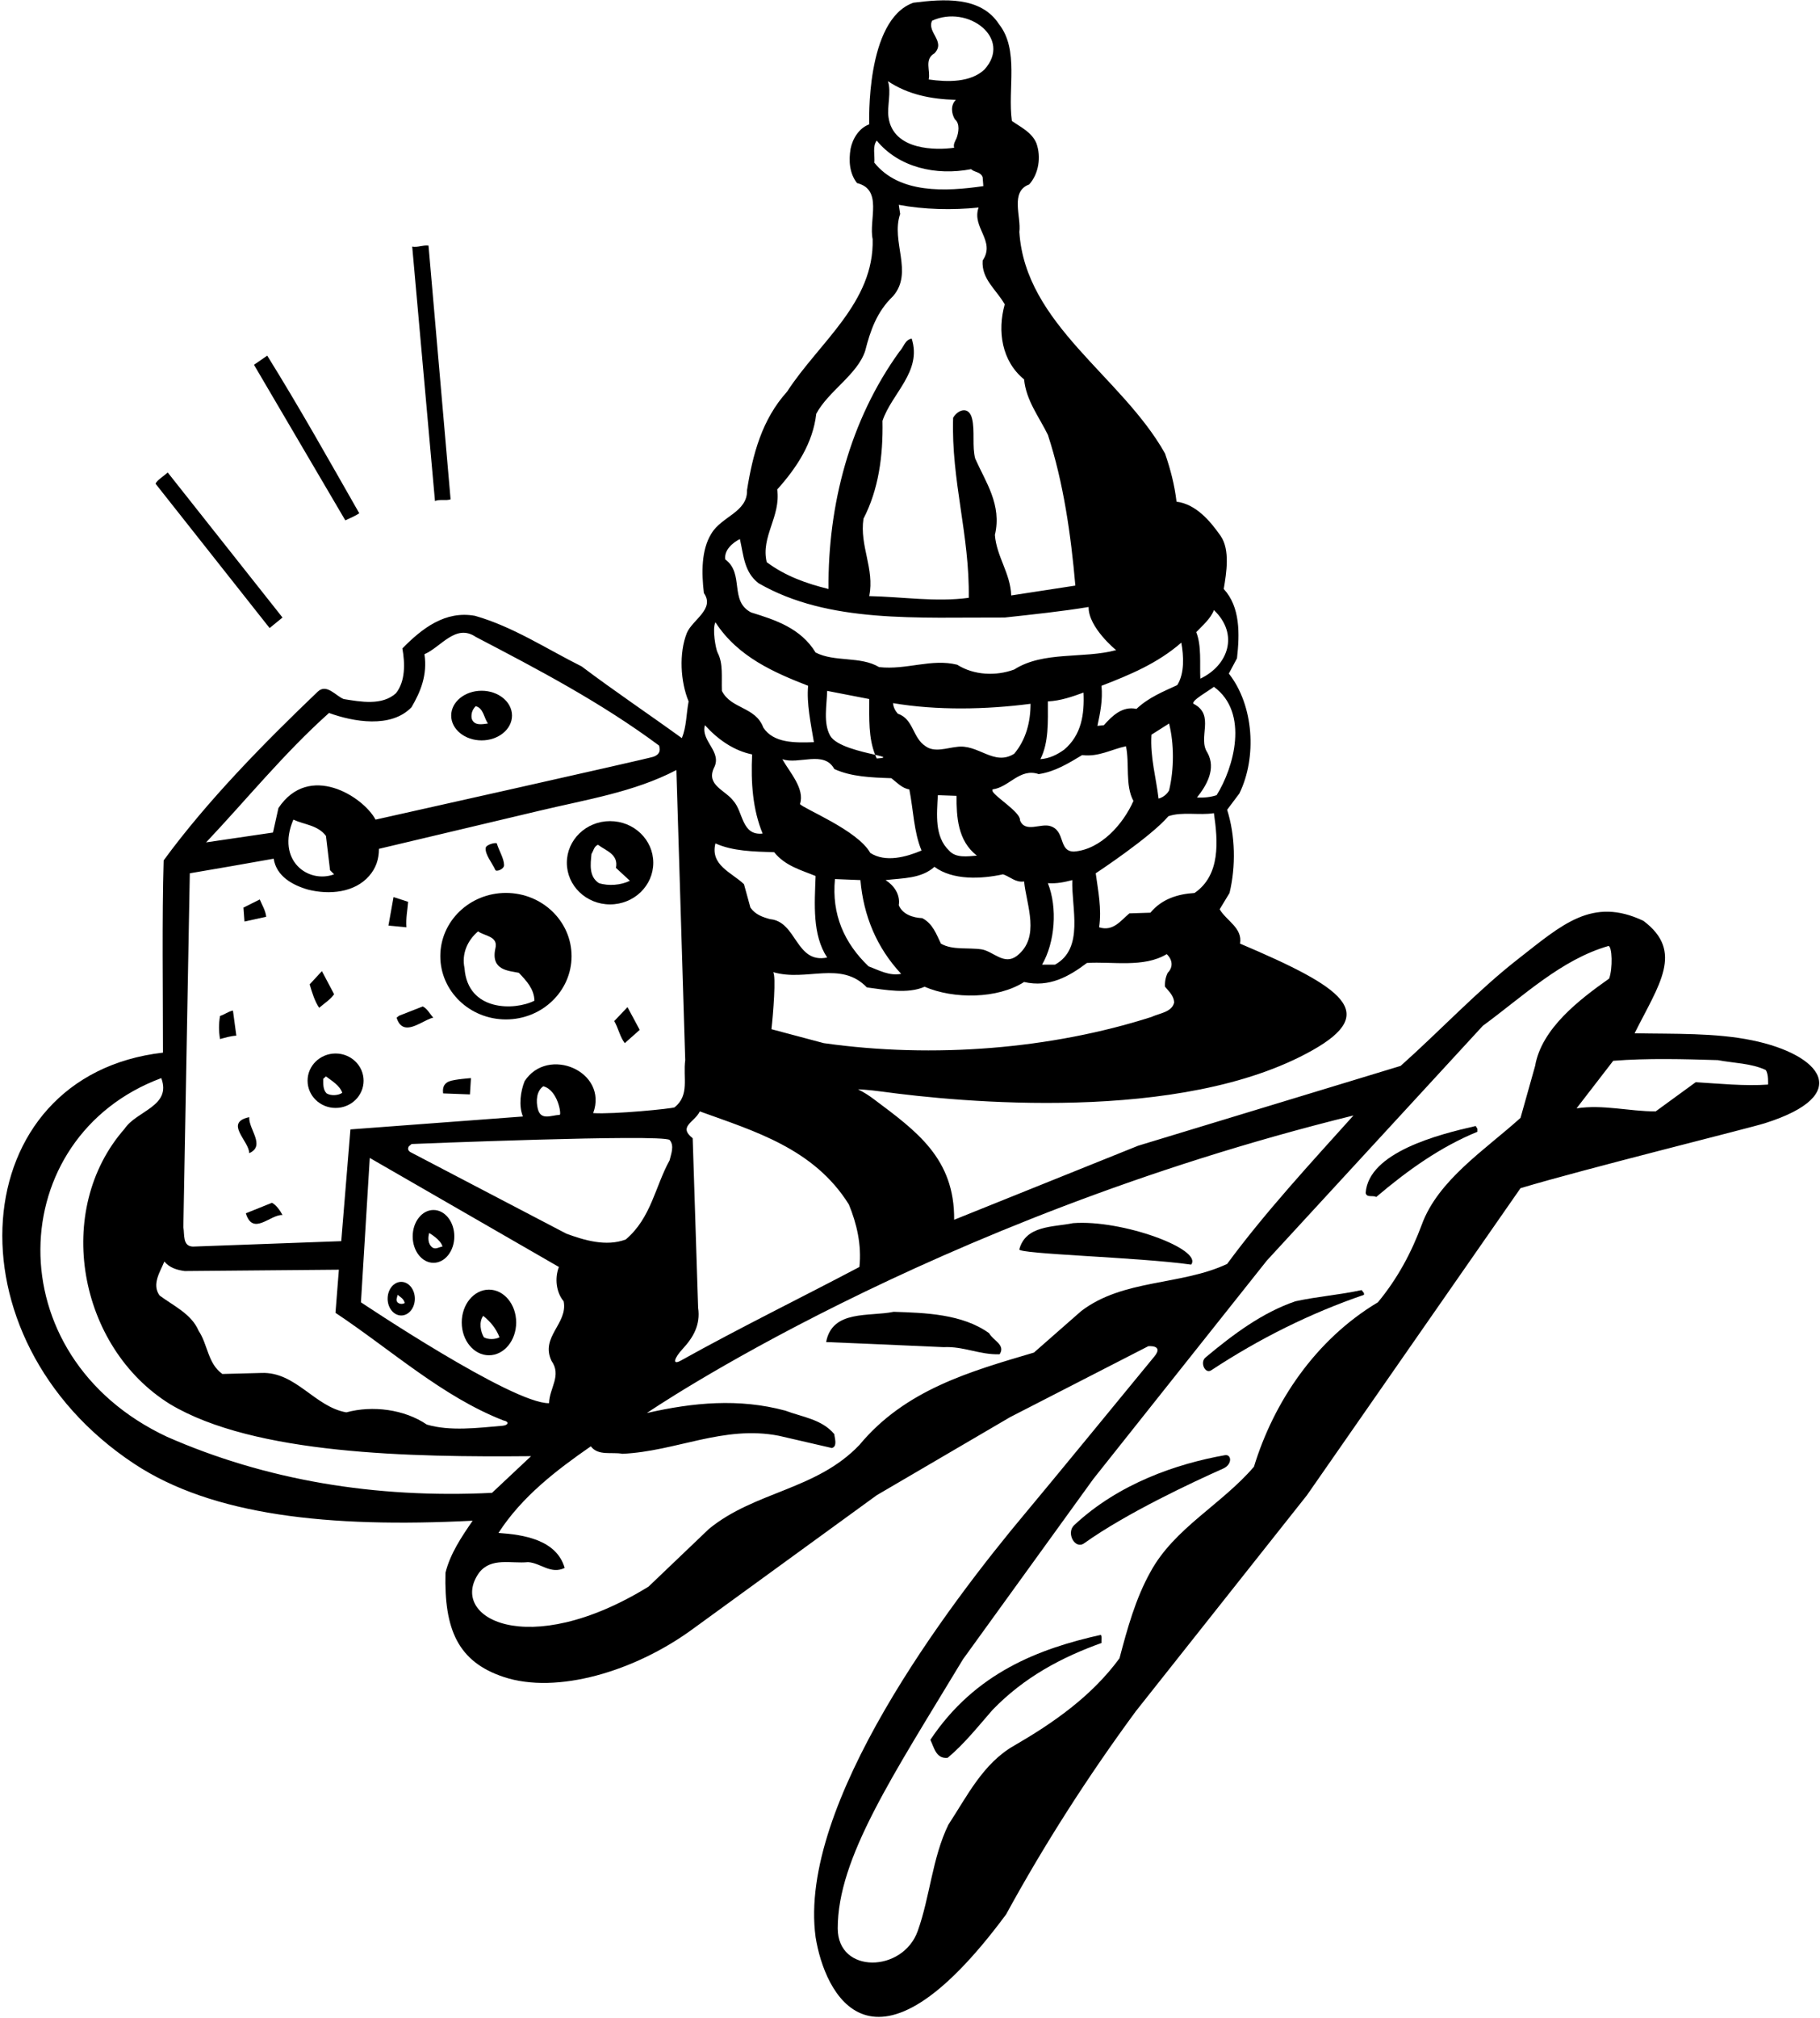 <?xml version="1.0" encoding="UTF-8"?>
<svg xmlns="http://www.w3.org/2000/svg" xmlns:xlink="http://www.w3.org/1999/xlink" width="536pt" height="594pt" viewBox="0 0 536 594" version="1.1">
<g id="surface1">
<path style=" stroke:none;fill-rule:nonzero;fill:rgb(0%,0%,0%);fill-opacity:1;" d="M 381.5 383.102 C 371.812 386.41 363.297 392.738 355.031 399.641 C 353.312 401.074 354.898 404.609 356.719 403.414 C 370.926 394.059 385.922 386.605 401.699 381.199 L 401.699 380.699 L 401 379.801 C 394.602 381.199 387.898 381.699 381.5 383.102 "/>
<path style=" stroke:none;fill-rule:nonzero;fill:rgb(0%,0%,0%);fill-opacity:1;" d="M 83.199 181.801 L 49.398 139.102 C 48.199 140.199 46.301 141.301 45.801 142.398 L 79.398 184.898 L 83.199 181.801 "/>
<path style=" stroke:none;fill-rule:nonzero;fill:rgb(0%,0%,0%);fill-opacity:1;" d="M 105.801 151.102 C 96.898 135.5 88.102 119.801 78.699 104.699 L 74.801 107.398 L 101.699 153.199 C 103.102 152.5 104.5 152 105.801 151.102 "/>
<path style=" stroke:none;fill-rule:nonzero;fill:rgb(0%,0%,0%);fill-opacity:1;" d="M 515.992 306.266 C 505.082 304.031 493.102 304.426 481.398 304.199 C 488.594 289.812 496.039 280.133 484 271.102 C 468.898 263.926 460.031 272.227 447.039 282.371 C 435.02 291.75 424.125 303.449 412.5 313.801 L 335.199 337.301 L 281 359.102 C 281.168 341.051 269.922 333.023 257.426 323.656 C 255.918 322.523 254.355 321.512 252.699 320.699 C 252.699 320.699 255.355 320.766 259.992 321.398 C 281.887 324.375 347.934 330.988 386.574 309.172 C 406.164 298.109 395.844 290.816 365.199 277.801 C 366 273.199 361.199 271.102 359.199 267.699 L 362.102 262.898 C 364 255 363.801 246 361.398 238.398 L 365 233.602 C 370.199 223 369.301 207.699 361.898 198.301 L 364.301 193.801 C 365.102 186.699 365.301 178.699 360.398 173.398 C 361.199 168.602 362.301 161.898 359.5 157.801 C 356.301 153.199 352.102 148.398 346.5 147.699 C 345.898 142.699 344.699 138.102 343.102 133.5 C 330.301 110.699 302 95.602 300.199 68.301 C 300.801 63.801 297.398 56.398 303.102 54.301 C 305.898 51.199 306.699 46.199 305.199 42.102 C 303.801 38.898 300.699 37.5 298 35.602 C 296.699 26.102 300.199 14.699 294.199 7.102 C 288.801 -1.199 277.801 -0.301 269 0.801 C 254.801 5.801 256 36.602 256 36.602 C 253 37.699 251.102 40.801 250.5 43.801 C 249.898 47.398 250.199 51.102 252.398 53.898 C 260.102 55.801 255.801 64.801 257 70.398 C 257.5 89.102 241.199 100.801 231.801 115.301 C 224.398 123.5 221.699 133.699 220 144.301 C 220.199 150.801 212.5 152 209.5 157.102 C 206.5 161.898 206.602 168.699 207.301 174.602 C 210.602 179.301 204 182.398 202.301 186.301 C 199.898 192.301 200.398 200.699 202.801 206.5 C 202.102 210.102 202.199 214 200.801 217.301 C 191 210.199 181 203.5 171.301 196.199 C 160.898 191 151.102 184.5 139.898 181.301 C 131.102 179.699 124.301 185 118.5 190.898 C 119.301 195.301 119.398 200.602 116.602 204.102 C 112.5 207.801 106.199 206.602 101.199 205.801 C 98.801 204.801 96.199 201.199 93.602 203.602 C 77.699 218.801 61 235.801 48.199 253.301 C 47.699 270.199 48 291.699 48 309.898 C -10.449 316.617 -16.473 393.992 39.57 430.973 C 62.523 446.117 96.633 449.875 139.199 447.699 C 135.898 452.5 132.602 457.398 131.199 463 C 130.758 479.742 134.891 489.254 148.387 493.719 C 163.926 498.863 186.855 492.148 204 479.602 L 258.199 440.199 L 297.5 417.199 L 338.168 396.328 C 338.168 396.328 342.824 395.867 339.988 399.324 C 330.355 411.066 308.48 437.719 302.273 445.109 C 279.125 472.691 234.875 531.258 240.199 570.301 C 242.773 586.527 256.746 617.02 296.301 563.602 C 307.5 543.102 320.301 523.098 334.5 503.801 L 384.898 440.199 L 447.801 349.801 C 466.801 344.102 515.09 332.16 519.789 330.672 C 546.215 322.312 536.227 310.41 515.992 306.266 Z M 339.102 299.398 C 309.699 308.801 275 311.699 242.602 307.102 L 227.199 303 C 227.699 298.602 228.602 287.301 227.699 286.199 C 237.5 289.102 247.602 282.699 255.301 290.699 C 260.699 291.398 267.301 292.699 272.301 290.5 C 280.898 294.199 293.801 294.102 301.602 289.102 C 309 290.801 314.801 287.5 320.102 283.5 C 327.5 283 336.801 285 343.602 280.898 C 345.301 282.5 345.602 284.699 343.898 286.398 C 343.301 287.602 343 289 343.102 290.5 C 344.301 291.898 345.699 293.199 345.801 295.102 C 345.199 298 341.398 298.301 339.102 299.398 Z M 257.734 222.211 C 260.324 222.809 261.371 223.102 258.199 223.301 C 258.031 222.938 257.879 222.574 257.734 222.211 C 253.789 221.301 246.25 219.68 244.5 216.602 C 242.398 212.898 243.5 207.602 243.602 203.398 L 256 205.801 C 256 211.77 255.742 217.133 257.734 222.211 Z M 245.699 226.398 C 250.699 228.699 256.602 228.898 262.5 229.102 C 264.199 230.398 265.699 232.102 267.801 232.398 C 269 238.398 269.102 244.898 271.398 250.398 C 266.898 252.301 260.801 254 256.301 251.102 C 252.602 244.398 236.398 238 235.602 236.699 C 237.102 232.199 232.5 227.301 230.398 223.5 C 235.199 225.199 242.699 220.801 245.699 226.398 Z M 308.602 206.5 C 312.398 206.301 315.801 205.102 319.102 203.898 C 319.398 210.301 318.5 216.398 313.398 220.699 C 311.301 222.199 309.102 223.301 306.398 223.5 C 308.898 218.602 308.602 212.5 308.602 206.5 Z M 318.699 222.301 C 323.602 222.898 327.301 220.602 331.602 219.699 C 332.699 224.699 331.301 231.199 333.801 235.801 C 330.801 242.602 324.199 250.102 316.301 250.699 C 311.602 250.699 313.898 244.602 309.301 243.199 C 306.5 242.301 301.898 245.301 300.398 241.5 C 300.602 239.102 293 234.602 292.301 232.898 L 292.301 232.398 C 297.199 231.801 300.301 226 305.898 227.898 C 310.699 227.199 314.699 224.699 318.699 222.301 Z M 308.602 260 C 311.199 260.199 313.5 259.699 315.801 259.102 C 315.5 267.301 319.398 279.199 310.699 284 L 306.898 284 C 310.699 277.398 311.5 267.301 308.602 260 Z M 264.699 266.5 C 265.199 263.301 263.199 260.602 260.801 259.102 C 265.898 258.5 271.301 258.699 275.199 255.199 C 280.602 259.199 289 258.801 295.398 257.398 C 297.5 258.102 299.102 259.898 301.602 259.5 C 302.301 266.5 306.5 275.898 299.5 281.398 C 295.699 284.301 292.602 280.102 289.102 279.5 C 285.199 278.898 280.5 279.801 277.102 277.801 C 275.801 275.102 274.699 271.898 271.602 270.301 C 268.898 270.199 265.801 269.199 264.699 266.5 Z M 265.398 286.699 C 261.898 287.398 258.801 285.602 255.801 284.5 C 248.602 277.602 244.898 269.199 245.898 258.801 L 253.398 259.102 C 254.301 269.602 258.199 279 265.398 286.699 Z M 276.199 234.102 L 281.699 234.301 C 281.699 240.398 282 247.5 287.699 251.898 C 285 252.102 281.5 252.699 279.5 250.398 C 275.199 246.301 275.898 239.801 276.199 234.102 Z M 298.699 221.898 C 292.699 225.699 288.102 218.898 281.699 219.898 C 278.801 220.199 275.199 221.602 272.602 219.699 C 268.699 217.199 269.102 211.699 264.398 210.102 C 263.602 209.199 263.102 208.199 263 207 C 275.898 209.199 290.5 208.898 303.5 207.199 C 303.5 212.5 302.199 217.699 298.699 221.898 Z M 240.199 257.898 C 239.898 266.199 239.199 275.199 243.602 281.898 C 234.301 283.801 234.699 271.301 226.801 270.602 C 224.602 270 222.5 269.301 221 267.199 L 219.102 260.301 C 215.398 256.801 209.102 254.699 210.699 248.301 C 215.801 250.602 221.898 250.699 228 250.898 C 231.301 255 236.102 256.199 240.199 257.898 Z M 357.5 179.602 C 364.953 186.707 361.746 195.895 353.5 199.801 C 353.301 195.398 353.898 190.102 352.301 186.102 C 354.102 184.199 356.602 182.102 357.5 179.602 Z M 357.5 202.199 C 367.992 209.832 363.328 226.102 358.301 234.102 C 356.5 234.699 354.602 234.898 352.5 234.801 C 355.398 231.199 358.199 226.301 355.602 221.602 C 352.602 217.199 358 210.5 351.5 207.199 C 350.699 206.301 356 203.398 357.5 202.199 Z M 357.5 239.398 C 358.699 247.602 359.5 257.602 351.801 262.898 C 346.801 263.199 342.102 264.699 338.801 268.699 L 332.602 268.898 C 330 271.102 327.801 274.301 323.699 273 C 324.5 267.5 323.398 262.301 322.699 257.102 C 322.699 257.102 338.801 246.5 344.102 240.301 C 348.102 238.898 353.199 240.102 357.5 239.398 Z M 339.102 216.301 L 344.301 213 C 345.801 219 345.801 226.398 344.301 232.699 C 343.699 233.801 342.5 234.801 341.199 235.102 C 340.5 229 338.699 223 339.102 216.301 Z M 347.898 189.199 C 348.602 193 348.898 198.301 346.699 201.699 C 342.602 203.602 338.301 205.301 334.699 208.699 C 330.5 207.801 327.5 210.801 325.102 213.5 L 323.199 213.699 C 324 209.898 324.801 206.199 324.398 201.898 C 332.699 198.699 340.898 195.301 347.898 189.199 Z M 274.5 6.102 C 285 1.25 298.297 11.266 289.898 20.5 C 285.801 24.301 279.102 24.199 273.5 23.398 C 274.102 20.801 272.102 17.5 275.199 15.699 C 278.602 12.199 272.898 9.5 274.5 6.102 Z M 281.5 29.398 C 279.898 31 280.199 33.398 281.199 35.102 C 282.801 36.398 282.301 39.102 281.699 40.699 C 281.301 41.602 280.699 42.398 281 43.5 C 275.879 44.246 263.07 44.402 261.672 34.543 C 261.203 31.258 262.562 27.148 261.5 23.898 C 267.301 27.801 274.102 29.199 281.5 29.398 Z M 258.199 41.398 C 264.699 49.301 275.602 51.801 286 49.801 C 287 50.801 288.801 50.5 289.398 52.199 L 289.602 54.801 C 278.5 56.398 264.898 57.102 257.5 47.898 C 257.699 45.699 256.898 43.102 258.199 41.398 Z M 228.898 144.102 C 234.801 137.5 239.398 130.398 240.398 121.801 C 244 115.102 252.5 110.301 254.801 103.301 C 256.301 97.398 258.199 91.801 263 87.199 C 269.102 80.199 262.301 71.102 265.102 63 L 264.699 60.301 C 272 61.699 280.5 61.898 288.199 61.102 C 286.102 67 293.301 70.898 289.398 76.699 C 289 82.199 293.398 85.199 295.898 89.602 C 293.699 97.5 295 106.301 301.602 111.699 C 302.199 117.898 306 122.699 308.602 128 C 313.199 142 315.398 157.5 316.699 172.398 L 297.801 175.301 C 297.602 168.801 293.5 163.898 293 157.5 C 295.102 148.602 290.301 142 287.199 135 C 286.238 131.422 287.164 126.855 286.277 123.242 C 285.332 119.391 282.043 120.648 280.699 123 C 280.102 141.5 285.602 157.602 285.301 176 C 275.602 177.301 265.801 175.699 256 175.5 C 257.602 167.301 253.102 160.801 254.301 152.699 C 258.699 144.199 260.102 134.398 259.898 123.898 C 262.602 115.801 271.602 109.398 268.5 99.699 C 266.5 100 266.102 102.301 264.898 103.5 C 250.301 123.699 243.801 148.602 244 173.398 C 237.5 171.801 231.301 169.602 225.801 165.5 C 224 158 230 152.102 228.898 144.102 Z M 217.898 158.699 C 219 163.398 219.102 168.398 223.398 171.699 C 244 183.602 270.301 181.699 295.898 181.801 C 304.102 180.898 312.801 180 320.602 178.699 C 320.5 184.75 328.699 191.398 328.699 191.398 C 319.102 194 307.301 191.602 298.699 197.102 C 293.301 199.102 286.801 198.801 281.898 195.699 C 274.301 193.801 267 197.301 258.898 196.398 C 253.398 193.102 245.801 195 240.199 192.102 C 235.801 184.898 228.301 182.5 221.199 180.301 C 214.699 176.898 219.301 168.898 213.602 164.699 C 213.199 162 215.699 159.801 217.898 158.699 Z M 210.699 183.199 C 217.301 193.398 228 198 238 201.898 C 237.5 207 238.801 213.102 239.699 218.5 C 234.102 218.699 227.801 218.801 224.801 214.199 C 222.5 208 215.301 208.801 212.602 203.398 C 212.449 199.273 213.031 195.375 211.348 192.164 C 210.789 191.094 209.699 185.102 210.699 183.199 Z M 207.602 213.5 C 211.398 217.699 216.102 221 221.5 222.102 C 221.102 230.5 221.699 238.398 224.602 245.398 C 218.398 246.102 218.898 239 216 235.801 C 213.602 232.602 208 231.199 210.199 226.199 C 212.898 221.301 206.301 218.301 207.602 213.5 Z M 206.102 327.199 C 222.102 333 239.699 338.102 250 354.602 C 252.301 360.199 253.801 366.5 253.102 373 C 235.637 382.211 217.871 390.891 200.527 400.551 C 197.906 402.012 198.48 399.887 201.098 397.062 C 204.148 393.77 206.355 390.008 205.602 385 L 204 335.102 C 199.602 331.602 204.5 330.5 206.102 327.199 Z M 96.898 209.898 C 104 212.5 115.199 214.5 121.199 208.199 C 123.898 203.602 125.898 198.699 125 192.602 C 129.898 190.5 134.199 183.5 140.102 187.5 C 158.5 197.102 177 206.801 194.102 219.5 C 194.711 221.43 193.816 222.273 192.461 222.785 C 190.93 223.355 110.602 241.301 110.602 241.301 C 106.949 234.473 91.02 224.371 82 237.898 L 80.398 245.102 L 60.699 248 C 72.602 235.398 83.699 221.699 96.898 209.898 Z M 98.398 257.398 C 90.859 260.227 81.238 253.43 86.398 241.301 C 89.602 242.801 93.602 242.898 96 246.102 L 97.199 256.199 Z M 55.898 257.102 C 64.102 255.699 72.301 254.301 80.602 252.801 C 81.398 258 86.199 260.602 90.699 261.898 C 97 263.5 104.398 262.801 108.699 257.898 C 110.699 255.602 111.602 253 111.602 249.898 L 158.801 238.699 C 172.602 235.398 186.801 233.199 199.199 226.699 L 201.801 312.102 C 201.102 317.301 203.164 322.398 198.664 326 C 197.867 326.398 180.699 328.102 174.699 327.699 C 179.195 315.434 161.344 307.805 154.5 318.301 C 153.301 321.301 152.699 325.5 154 328.699 L 103.199 332.5 L 100.5 365.398 L 56.801 367 C 53.699 366.898 54.398 363.398 54 361.301 Z M 162.398 400.602 C 165.5 405 161.801 408.602 161.699 413.102 C 150.898 413.301 106.301 383.398 106.301 383.398 L 108.898 340.898 L 164.602 373 C 163.301 376.301 163.801 380.5 166 383.102 C 167.301 389.699 159.102 393.5 162.398 400.602 Z M 120.898 339.199 C 120.199 338.801 120 338.199 120.398 337.5 L 121.199 336.801 C 121.199 336.801 194.602 333.801 197.199 335.602 C 198.699 337.301 197.602 339.801 197.199 341.602 C 192.898 349.398 191.801 358.5 184.301 364.898 C 178.5 367.102 172 365.102 166.801 363.199 Z M 160 319.801 C 164.301 320.898 165.406 328.18 164.828 328.211 C 162.211 328.352 159.301 329.938 158.398 326.5 C 157.801 324.102 158 321.199 160 319.801 Z M 48.398 371.398 C 50 373.301 52.199 373.898 54.398 374.199 L 99.801 373.801 L 98.801 386.5 C 115.199 397.398 130.301 411.199 148.301 418.199 C 150 418.5 149.801 419.594 147.977 419.75 C 140.57 420.387 132.523 421.406 125.699 419.398 C 119.102 414.898 109.699 413.699 102 415.801 C 92.699 414.199 87.102 403.801 77 404.199 L 65.5 404.5 C 61.199 401.5 61.199 395.801 58.5 391.801 C 56.398 386.801 51 384.398 47 381.398 C 44.602 378.102 47.199 374.398 48.398 371.398 Z M 49.199 423 C -1.609 399.211 1.098 334.656 47.5 317.398 C 50.602 325.699 40.199 327 36.699 332.301 C 15.684 356.184 22.961 396.586 50.102 413.398 C 74.98 428.285 121.266 429.016 156.398 428.699 L 144.898 439.5 C 110.301 441.199 78.102 435.699 49.199 423 Z M 318.398 386 L 304.5 398.199 C 285.898 403.699 266.602 409.102 253.102 425.398 C 240.398 438.699 222.398 439 208.801 450.102 L 191 467.102 C 155.211 489.125 131.746 476.098 141.102 463 C 144.699 458.398 150.5 460.398 155.5 459.898 C 159.199 460.102 162.199 463.602 166.301 461.602 C 163.898 453.301 154.199 451.801 146.801 451.301 C 153.699 440.602 163.898 432.801 174 425.801 C 176.199 428.699 180.199 427.398 183.301 428 C 199.102 427.301 213.102 419.5 229.398 422.699 L 245 426.301 C 246.699 425.801 245.801 423.398 245.699 422.199 C 242 417.801 236.301 417.199 231.301 415.301 C 217.602 411.602 204.102 412.898 190.5 416 C 190.5 416 273.371 359.273 398.602 328.398 C 386.199 342.199 372.5 357 361.398 372.102 C 347.801 378.5 330.801 376.5 318.398 386 Z M 452.102 313.801 L 447.801 329.102 C 437.398 338.5 423.5 347.398 418.699 360.602 C 415.699 368.699 411.602 376.398 405.801 383.398 C 387.398 394.398 375.102 412.801 369.301 431.801 C 359.699 443 345.801 449.898 338.801 462.801 C 334.398 470.699 332 479.5 329.699 488.199 C 321.5 499.402 310.102 507.301 298.699 513.902 C 289.5 519.098 284.699 529 279.301 537.199 C 274.547 546.965 273.902 558.375 270.266 568.52 C 265.871 580.777 246.75 581.203 246.719 567.75 C 246.676 547.031 262.855 522.902 283.602 488.5 L 322 435.398 L 373.102 371.102 L 436.699 302 C 448.699 293.199 459.801 282.5 473.699 278.5 C 474.801 278.602 475 285.102 473.898 288.102 C 465.102 294.301 454 302.801 452.102 313.801 Z M 520.699 319.301 C 513.898 319.801 506.102 319 499.398 318.602 L 487.602 327.199 C 479.699 327.199 472.102 325.102 464.301 326.301 L 475.102 312.301 C 485.102 311.5 496.102 311.801 505.898 312.102 C 510.602 313 515.699 313 520 315 C 520.898 316.102 520.699 319.301 520.699 319.301 "/>
<path style=" stroke:none;fill-rule:nonzero;fill:rgb(0%,0%,0%);fill-opacity:1;" d="M 132.699 147 L 126.199 72.301 C 124.5 72.102 123.102 72.898 121.398 72.602 L 128.102 147.5 C 129.5 146.898 131.301 147.5 132.699 147 "/>
<path style=" stroke:none;fill-rule:nonzero;fill:rgb(0%,0%,0%);fill-opacity:1;" d="M 324.199 481.301 C 306.164 485.344 287.234 492.348 274 512.199 C 275.102 514.5 275.699 517.902 279.102 517.5 C 284.102 513.301 288.102 508.199 292.301 503.402 C 301.699 493.699 312.699 487.898 324.398 483.699 C 324.301 482.898 324.602 481.898 324.199 481.301 "/>
<path style=" stroke:none;fill-rule:nonzero;fill:rgb(0%,0%,0%);fill-opacity:1;" d="M 360.738 428.41 C 346.539 430.934 329.508 436.723 316.355 449.004 C 313.895 451.305 316.59 456.277 319.293 454.344 C 331.754 445.438 351.457 436.258 360.23 432.352 C 363.016 431.109 362.707 428.062 360.738 428.41 "/>
<path style=" stroke:none;fill-rule:nonzero;fill:rgb(0%,0%,0%);fill-opacity:1;" d="M 316 360.102 C 310.199 361.301 302.102 360.699 300.199 367.801 C 299.602 369.199 335.102 370.102 350.801 372.301 C 354.324 367.766 330.352 358.977 316 360.102 "/>
<path style=" stroke:none;fill-rule:nonzero;fill:rgb(0%,0%,0%);fill-opacity:1;" d="M 402.199 351.199 C 402.5 352.699 404.301 351.801 405.301 352.398 C 414.602 344.5 424.301 337.602 435.102 333.199 L 435.102 332.301 L 434.602 331.5 C 423.828 333.938 403.035 339.195 402.199 351.199 "/>
<path style=" stroke:none;fill-rule:nonzero;fill:rgb(0%,0%,0%);fill-opacity:1;" d="M 291.301 392.5 C 283.398 386.801 272.398 386.5 263.199 386.199 C 256 387.699 245.102 385.5 243.301 395.102 C 243.301 395.102 267.398 396.102 277.898 396.602 C 283.801 396.301 288.5 398.898 294.398 398.699 C 296.199 395.898 292.5 394.699 291.301 392.5 "/>
<path style=" stroke:none;fill-rule:nonzero;fill:rgb(0%,0%,0%);fill-opacity:1;" d="M 78.398 269.898 C 78.199 268 77.102 266.301 76.5 264.801 L 71.699 267.199 L 72 271.301 L 78.398 269.898 "/>
<path style=" stroke:none;fill-rule:nonzero;fill:rgb(0%,0%,0%);fill-opacity:1;" d="M 148.453 254.688 C 148.426 252.68 146.914 250.391 146.328 248.336 C 146.203 247.91 143.172 248.586 143.039 249.633 C 142.805 251.531 144.887 253.957 145.887 256.129 C 146.172 256.746 148.477 255.895 148.453 254.688 "/>
<path style=" stroke:none;fill-rule:nonzero;fill:rgb(0%,0%,0%);fill-opacity:1;" d="M 180.898 300.602 C 182.102 302.699 182.602 305.301 184 307.102 L 188.398 303.199 L 184.801 296.5 L 180.898 300.602 "/>
<path style=" stroke:none;fill-rule:nonzero;fill:rgb(0%,0%,0%);fill-opacity:1;" d="M 179.664 266.258 C 186.695 266.258 192.395 260.77 192.395 254 C 192.395 247.23 186.695 241.742 179.664 241.742 C 172.637 241.742 166.938 247.23 166.938 254 C 166.938 260.77 172.637 266.258 179.664 266.258 Z M 174.199 251.398 C 174.801 250.5 174.898 249.199 176.102 248.699 C 178.5 250.5 182.199 251.5 181.398 255.5 L 185.5 259.301 C 182.898 260.602 179.199 260.898 176.398 260 C 173.398 258.102 173.898 254.398 174.199 251.398 "/>
<path style=" stroke:none;fill-rule:nonzero;fill:rgb(0%,0%,0%);fill-opacity:1;" d="M 98.832 326.18 C 103.391 326.18 107.082 322.594 107.082 318.164 C 107.082 313.742 103.391 310.152 98.832 310.152 C 94.277 310.152 90.582 313.742 90.582 318.164 C 90.582 322.594 94.277 326.18 98.832 326.18 Z M 95.199 317.602 L 96 316.898 C 97.699 318.199 100 319.5 100.801 321.699 C 99.801 322.5 97.5 322.699 96.199 321.898 C 95.102 320.801 95.199 319.199 95.199 317.602 "/>
<path style=" stroke:none;fill-rule:nonzero;fill:rgb(0%,0%,0%);fill-opacity:1;" d="M 130.5 321.898 L 138.398 322.199 L 138.699 317.398 C 138.699 317.398 133.895 317.734 132.336 318.34 C 131.066 318.828 130.23 319.793 130.5 321.898 "/>
<path style=" stroke:none;fill-rule:nonzero;fill:rgb(0%,0%,0%);fill-opacity:1;" d="M 144 379.672 C 139.574 379.672 135.984 383.996 135.984 389.336 C 135.984 394.672 139.574 398.996 144 398.996 C 148.426 398.996 152.016 394.672 152.016 389.336 C 152.016 383.996 148.426 379.672 144 379.672 Z M 142.5 393.699 C 141.5 392 141 389.199 142.301 387.398 C 144.5 389.102 146.199 391.301 147.102 393.699 C 145.801 394.398 143.699 394.398 142.5 393.699 "/>
<path style=" stroke:none;fill-rule:nonzero;fill:rgb(0%,0%,0%);fill-opacity:1;" d="M 116.801 299.602 C 117.355 301.418 118.25 302.223 119.312 302.434 C 121.871 302.945 125.41 300.023 127.602 299.602 C 126.602 298.5 125.801 296.898 124.5 296.301 L 117.547 299.027 L 116.801 299.602 "/>
<path style=" stroke:none;fill-rule:nonzero;fill:rgb(0%,0%,0%);fill-opacity:1;" d="M 149 300.121 C 159.676 300.121 168.328 291.785 168.328 281.5 C 168.328 271.215 159.676 262.879 149 262.879 C 138.324 262.879 129.672 271.215 129.672 281.5 C 129.672 291.785 138.324 300.121 149 300.121 Z M 140.801 274.199 C 142.699 275.602 146.801 275.602 145.898 279.199 C 144.449 285.73 149.863 285.77 152.801 286.398 C 155.102 288.801 157.301 291.199 157.398 294.602 C 151.656 297.543 137.719 297.867 136.801 285 C 135.898 280.801 137.699 276.801 140.801 274.199 "/>
<path style=" stroke:none;fill-rule:nonzero;fill:rgb(0%,0%,0%);fill-opacity:1;" d="M 98.398 292.699 L 94.801 285.898 L 91.199 289.801 C 91.898 292.199 92.699 294.801 94 296.699 C 95.5 295.398 97.398 294.199 98.398 292.699 "/>
<path style=" stroke:none;fill-rule:nonzero;fill:rgb(0%,0%,0%);fill-opacity:1;" d="M 118.164 377.383 C 115.953 377.383 114.16 379.602 114.16 382.336 C 114.16 385.066 115.953 387.281 118.164 387.281 C 120.379 387.281 122.176 385.066 122.176 382.336 C 122.176 379.602 120.379 377.383 118.164 377.383 Z M 116.801 382.398 L 117.102 381.199 C 118 381.898 118.898 382.398 119.199 383.602 C 118.301 384.199 116.602 383.801 116.801 382.398 "/>
<path style=" stroke:none;fill-rule:nonzero;fill:rgb(0%,0%,0%);fill-opacity:1;" d="M 69.602 304.898 L 68.602 297.5 C 67.199 297.801 66.102 298.699 64.801 299.102 C 64.398 301.5 64.398 303.5 64.801 305.898 C 66.301 305.5 67.898 305 69.602 304.898 "/>
<path style=" stroke:none;fill-rule:nonzero;fill:rgb(0%,0%,0%);fill-opacity:1;" d="M 127.664 356.223 C 124.281 356.223 121.539 359.703 121.539 364 C 121.539 368.297 124.281 371.777 127.664 371.777 C 131.051 371.777 133.797 368.297 133.797 364 C 133.797 359.703 131.051 356.223 127.664 356.223 Z M 127.398 367.301 C 126 366.301 126 364.398 126.398 363 C 126.398 363 129.898 365 130.301 367 C 129.301 367.102 128.398 367.898 127.398 367.301 "/>
<path style=" stroke:none;fill-rule:nonzero;fill:rgb(0%,0%,0%);fill-opacity:1;" d="M 120.199 265.5 L 115.898 264.102 L 114.398 272.5 L 119.699 273 C 119.5 270.301 120 268 120.199 265.5 "/>
<path style=" stroke:none;fill-rule:nonzero;fill:rgb(0%,0%,0%);fill-opacity:1;" d="M 73.398 328.898 C 65.898 330.5 73.398 335.898 73.398 339.5 C 78.301 337.301 73.199 332.5 73.398 328.898 "/>
<path style=" stroke:none;fill-rule:nonzero;fill:rgb(0%,0%,0%);fill-opacity:1;" d="M 141.836 217.973 C 146.781 217.973 150.789 214.703 150.789 210.664 C 150.789 206.633 146.781 203.359 141.836 203.359 C 136.887 203.359 132.879 206.633 132.879 210.664 C 132.879 214.703 136.887 217.973 141.836 217.973 Z M 140.102 207.898 C 142.398 208.5 142.5 211.301 143.699 213 C 142.102 213.199 139.602 213.801 138.898 211.5 C 138.699 210.102 139.102 208.898 140.102 207.898 "/>
<path style=" stroke:none;fill-rule:nonzero;fill:rgb(0%,0%,0%);fill-opacity:1;" d="M 83.199 357.699 C 82.5 356.398 81.398 354.801 80.102 354.102 L 72.398 357.199 C 74.5 364 79.602 357.5 83.199 357.699 "/>
</g>
</svg>

